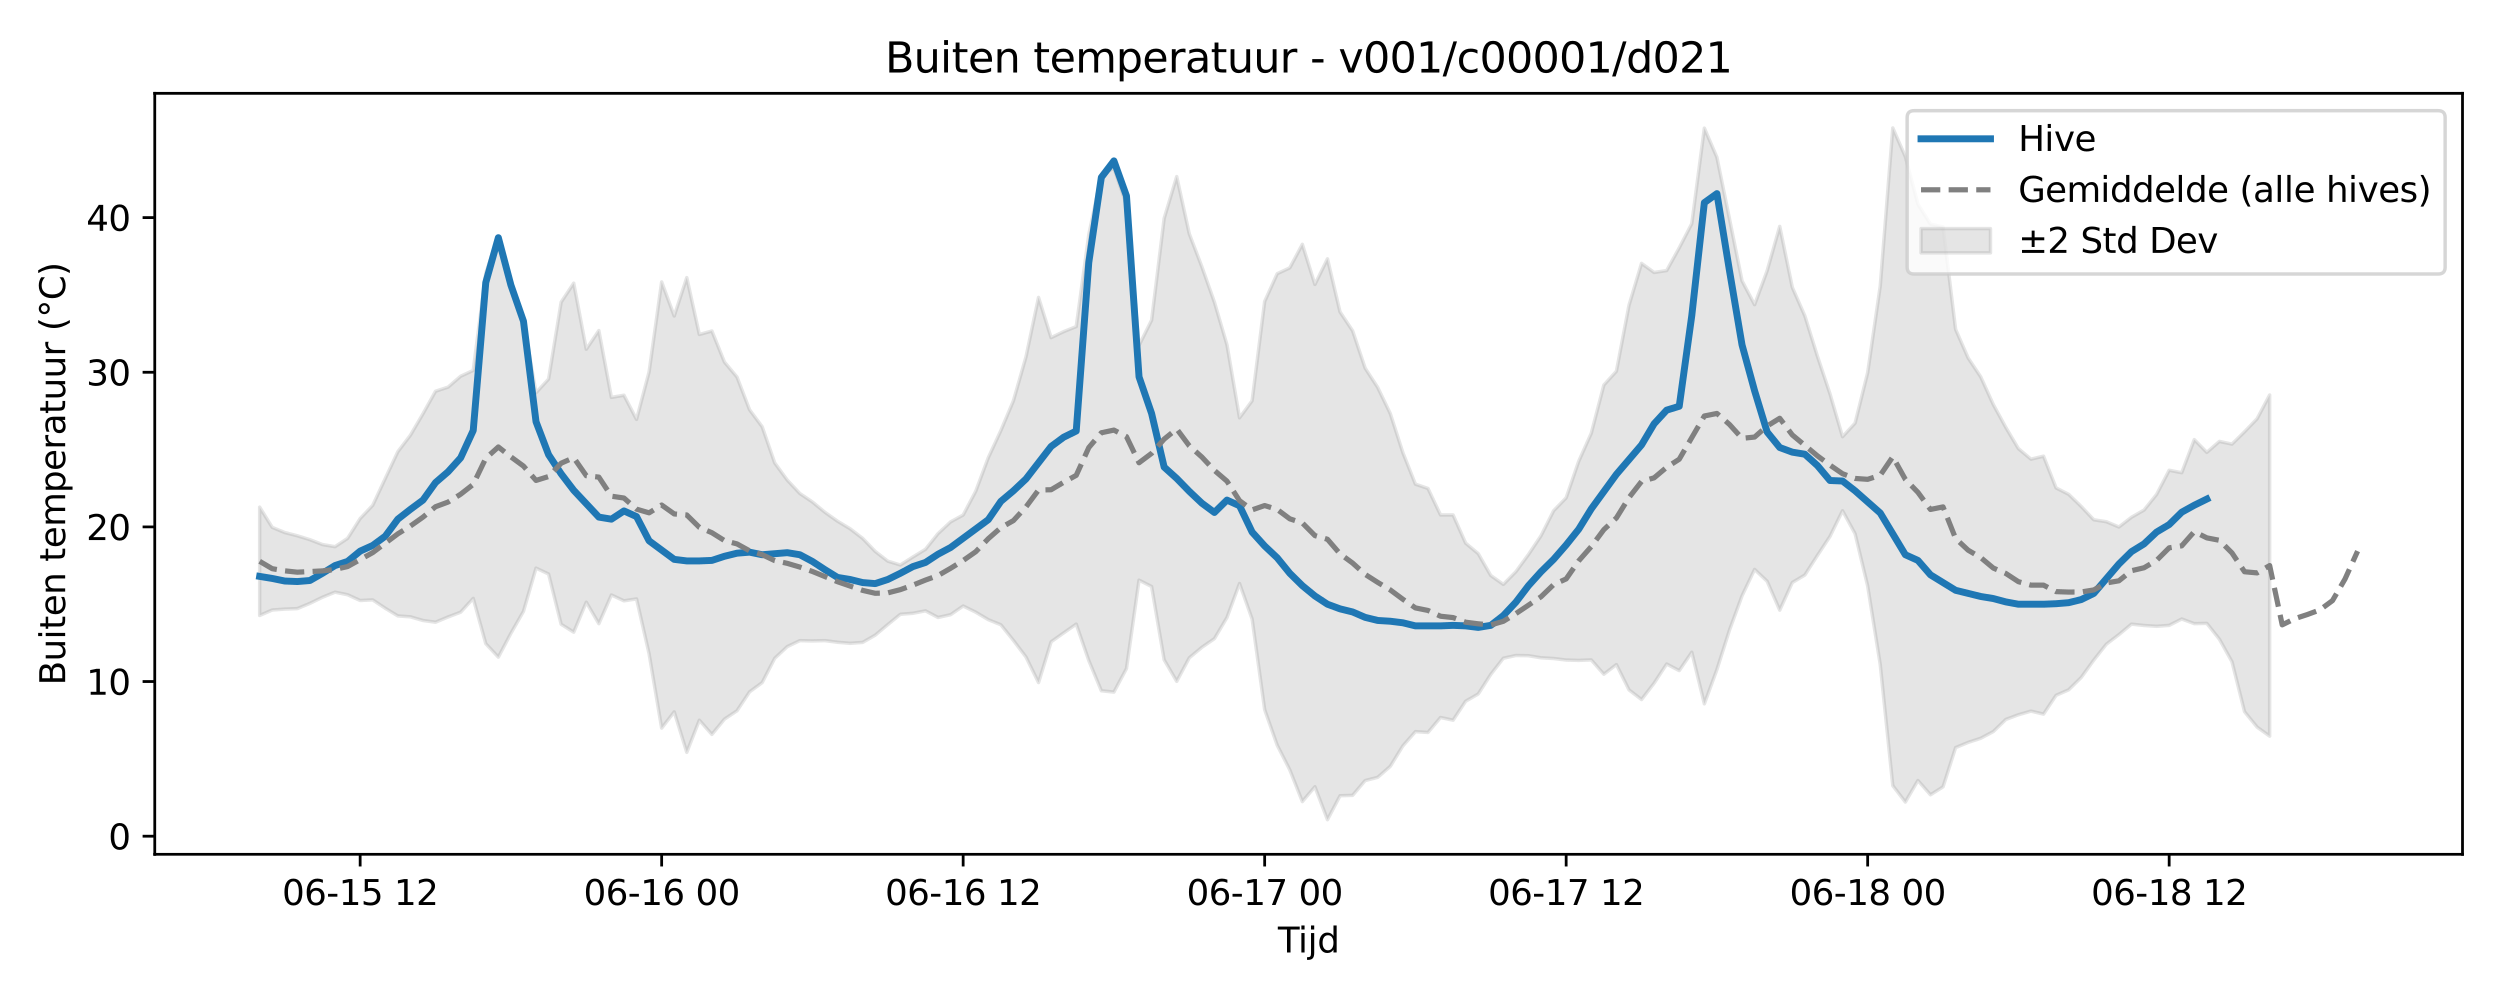<?xml version="1.0" encoding="utf-8" standalone="no"?>
<!DOCTYPE svg PUBLIC "-//W3C//DTD SVG 1.1//EN"
  "http://www.w3.org/Graphics/SVG/1.1/DTD/svg11.dtd">
<svg xmlns:xlink="http://www.w3.org/1999/xlink" width="720pt" height="288pt" viewBox="0 0 720 288" xmlns="http://www.w3.org/2000/svg" version="1.1">
 <defs>
  <style type="text/css">*{stroke-linejoin: round; stroke-linecap: butt}</style>
 </defs>
 <g id="figure_1">
  <g id="patch_1">
   <path d="M 0 288 
L 720 288 
L 720 0 
L 0 0 
z
" style="fill: #ffffff"/>
  </g>
  <g id="axes_1">
   <g id="patch_2">
    <path d="M 44.57 246.04 
L 709.2 246.04 
L 709.2 26.88 
L 44.57 26.88 
z
" style="fill: #ffffff"/>
   </g>
   <g id="FillBetweenPolyCollection_1">
    <defs>
     <path id="mf22cab7544" d="M 74.78 -141.949 
L 74.78 -110.738 
L 78.398 -112.314 
L 82.016 -112.577 
L 85.635 -112.721 
L 89.253 -114.227 
L 92.871 -115.986 
L 96.489 -117.457 
L 100.107 -116.709 
L 103.725 -115.056 
L 107.343 -115.234 
L 110.961 -112.816 
L 114.579 -110.613 
L 118.197 -110.352 
L 121.815 -109.296 
L 125.433 -108.803 
L 129.051 -110.313 
L 132.669 -111.691 
L 136.287 -115.663 
L 139.905 -102.617 
L 143.523 -98.744 
L 147.141 -105.608 
L 150.759 -111.933 
L 154.377 -124.388 
L 157.995 -122.674 
L 161.613 -108.212 
L 165.231 -105.93 
L 168.849 -114.565 
L 172.467 -108.379 
L 176.085 -116.646 
L 179.703 -114.958 
L 183.321 -115.514 
L 186.939 -99.709 
L 190.557 -78.301 
L 194.175 -82.978 
L 197.793 -71.326 
L 201.411 -80.584 
L 205.029 -76.482 
L 208.647 -80.891 
L 212.265 -83.305 
L 215.883 -88.747 
L 219.501 -91.407 
L 223.119 -98.4 
L 226.737 -101.776 
L 230.355 -103.496 
L 233.973 -103.407 
L 237.591 -103.501 
L 241.209 -103.026 
L 244.827 -102.724 
L 248.445 -102.991 
L 252.063 -105.071 
L 255.681 -108.111 
L 259.299 -111.08 
L 262.917 -111.371 
L 266.535 -112.082 
L 270.153 -110.162 
L 273.771 -110.966 
L 277.389 -113.469 
L 281.008 -111.692 
L 284.626 -109.536 
L 288.244 -108.061 
L 291.862 -103.557 
L 295.48 -98.788 
L 299.098 -91.41 
L 302.716 -103.151 
L 306.334 -105.721 
L 309.952 -108.253 
L 313.57 -97.772 
L 317.188 -89.057 
L 320.806 -88.678 
L 324.424 -95.446 
L 328.042 -120.923 
L 331.66 -119.078 
L 335.278 -97.964 
L 338.896 -91.771 
L 342.514 -98.545 
L 346.132 -101.564 
L 349.75 -104.059 
L 353.368 -110.151 
L 356.986 -119.945 
L 360.604 -109.736 
L 364.222 -83.627 
L 367.84 -73.374 
L 371.458 -66.294 
L 375.076 -57.141 
L 378.694 -61.422 
L 382.312 -51.922 
L 385.93 -58.822 
L 389.548 -58.936 
L 393.166 -63.196 
L 396.784 -64.131 
L 400.402 -67.296 
L 404.02 -73.171 
L 407.638 -77.284 
L 411.256 -77.052 
L 414.874 -81.36 
L 418.492 -80.581 
L 422.11 -86.048 
L 425.728 -88.127 
L 429.346 -93.777 
L 432.964 -98.427 
L 436.582 -99.218 
L 440.2 -99.155 
L 443.818 -98.552 
L 447.436 -98.35 
L 451.054 -97.909 
L 454.672 -97.802 
L 458.29 -97.949 
L 461.908 -93.821 
L 465.526 -96.598 
L 469.144 -89.32 
L 472.762 -86.529 
L 476.381 -91.234 
L 479.999 -96.762 
L 483.617 -94.858 
L 487.235 -100.155 
L 490.853 -85.293 
L 494.471 -95.156 
L 498.089 -106.525 
L 501.707 -116.395 
L 505.325 -124.007 
L 508.943 -120.577 
L 512.561 -112.27 
L 516.179 -120.23 
L 519.797 -122.392 
L 523.415 -128.024 
L 527.033 -133.512 
L 530.651 -140.905 
L 534.269 -134.271 
L 537.887 -119.237 
L 541.505 -96.638 
L 545.123 -61.731 
L 548.741 -57.007 
L 552.359 -63.212 
L 555.977 -59.098 
L 559.595 -61.391 
L 563.213 -72.685 
L 566.831 -74.188 
L 570.449 -75.373 
L 574.067 -77.303 
L 577.685 -80.8 
L 581.303 -82.15 
L 584.921 -83.195 
L 588.539 -82.33 
L 592.157 -87.752 
L 595.775 -89.332 
L 599.393 -92.892 
L 603.011 -97.891 
L 606.629 -102.466 
L 610.247 -105.233 
L 613.865 -108.244 
L 617.483 -107.862 
L 621.101 -107.621 
L 624.719 -107.891 
L 628.337 -109.732 
L 631.955 -108.391 
L 635.573 -108.466 
L 639.191 -103.906 
L 642.809 -97.419 
L 646.427 -83.025 
L 650.045 -78.597 
L 653.663 -75.988 
L 653.663 -174.249 
L 653.663 -174.249 
L 650.045 -167.409 
L 646.427 -163.649 
L 642.809 -160.093 
L 639.191 -160.881 
L 635.573 -157.716 
L 631.955 -161.394 
L 628.337 -151.863 
L 624.719 -152.565 
L 621.101 -145.607 
L 617.483 -141.103 
L 613.865 -139.024 
L 610.247 -136.224 
L 606.629 -137.75 
L 603.011 -138.306 
L 599.393 -142.138 
L 595.775 -145.635 
L 592.157 -147.469 
L 588.539 -156.624 
L 584.921 -155.759 
L 581.303 -158.798 
L 577.685 -164.884 
L 574.067 -171.499 
L 570.449 -179.466 
L 566.831 -184.894 
L 563.213 -193.162 
L 559.595 -222.637 
L 555.977 -223.455 
L 552.359 -229.21 
L 548.741 -242.866 
L 545.123 -251.158 
L 541.505 -205.604 
L 537.887 -180.672 
L 534.269 -166.147 
L 530.651 -162.227 
L 527.033 -174.583 
L 523.415 -185.416 
L 519.797 -197.029 
L 516.179 -205.257 
L 512.561 -222.804 
L 508.943 -210.042 
L 505.325 -200.25 
L 501.707 -207.119 
L 498.089 -224.985 
L 494.471 -242.695 
L 490.853 -251.102 
L 487.235 -223.593 
L 483.617 -216.62 
L 479.999 -210.082 
L 476.381 -209.531 
L 472.762 -212.15 
L 469.144 -200.062 
L 465.526 -181.084 
L 461.908 -177.116 
L 458.29 -163.232 
L 454.672 -155.157 
L 451.054 -144.629 
L 447.436 -140.901 
L 443.818 -133.721 
L 440.2 -128.304 
L 436.582 -123.363 
L 432.964 -119.7 
L 429.346 -122.251 
L 425.728 -128.558 
L 422.11 -131.569 
L 418.492 -139.692 
L 414.874 -139.694 
L 411.256 -147.328 
L 407.638 -148.563 
L 404.02 -157.66 
L 400.402 -168.901 
L 396.784 -176.414 
L 393.166 -181.972 
L 389.548 -192.743 
L 385.93 -198.159 
L 382.312 -213.459 
L 378.694 -206.079 
L 375.076 -217.642 
L 371.458 -210.865 
L 367.84 -209.179 
L 364.222 -201.178 
L 360.604 -172.569 
L 356.986 -167.662 
L 353.368 -188.698 
L 349.75 -200.982 
L 346.132 -211.198 
L 342.514 -220.664 
L 338.896 -237.152 
L 335.278 -225.106 
L 331.66 -195.783 
L 328.042 -188.53 
L 324.424 -229.044 
L 320.806 -239.588 
L 317.188 -237.681 
L 313.57 -220.419 
L 309.952 -193.946 
L 306.334 -192.491 
L 302.716 -190.755 
L 299.098 -202.348 
L 295.48 -185.214 
L 291.862 -172.577 
L 288.244 -164 
L 284.626 -156.184 
L 281.008 -146.52 
L 277.389 -139.674 
L 273.771 -137.702 
L 270.153 -134.328 
L 266.535 -129.799 
L 262.917 -127.583 
L 259.299 -125.286 
L 255.681 -126.389 
L 252.063 -129.196 
L 248.445 -132.952 
L 244.827 -135.721 
L 241.209 -137.9 
L 237.591 -140.458 
L 233.973 -143.437 
L 230.355 -145.872 
L 226.737 -149.734 
L 223.119 -154.679 
L 219.501 -165.108 
L 215.883 -169.974 
L 212.265 -179.403 
L 208.647 -183.726 
L 205.029 -192.674 
L 201.411 -191.668 
L 197.793 -208.052 
L 194.175 -196.994 
L 190.557 -206.804 
L 186.939 -180.9 
L 183.321 -167.216 
L 179.703 -174.177 
L 176.085 -173.549 
L 172.467 -192.802 
L 168.849 -187.422 
L 165.231 -206.45 
L 161.613 -200.987 
L 157.995 -178.847 
L 154.377 -174.885 
L 150.759 -195.611 
L 147.141 -207.239 
L 143.523 -219.807 
L 139.905 -209.424 
L 136.287 -181.319 
L 132.669 -179.649 
L 129.051 -176.51 
L 125.433 -175.326 
L 121.815 -168.831 
L 118.197 -162.664 
L 114.579 -157.906 
L 110.961 -150.211 
L 107.343 -142.468 
L 103.725 -138.66 
L 100.107 -132.956 
L 96.489 -130.554 
L 92.871 -131.176 
L 89.253 -132.575 
L 85.635 -133.699 
L 82.016 -134.627 
L 78.398 -136.121 
L 74.78 -141.949 
z
" style="stroke: #808080; stroke-opacity: 0.2"/>
    </defs>
    <g clip-path="url(#p61a994688f)">
     <use xlink:href="#mf22cab7544" x="0" y="288" style="fill: #808080; fill-opacity: 0.2; stroke: #808080; stroke-opacity: 0.2"/>
    </g>
   </g>
   <g id="matplotlib.axis_1">
    <g id="xtick_1">
     <g id="line2d_1">
      <defs>
       <path id="m02f6cac618" d="M 0 0 
L 0 3.5 
" style="stroke: #000000; stroke-width: 0.8"/>
      </defs>
      <g>
       <use xlink:href="#m02f6cac618" x="103.725" y="246.04" style="stroke: #000000; stroke-width: 0.8"/>
      </g>
     </g>
     <g id="text_1">
      <!-- 06-15 12 -->
      <g transform="translate(81.244 260.638) scale(0.1 -0.1)">
       <defs>
        <path id="DejaVuSans-30" d="M 2034 4250 
Q 1547 4250 1301 3770 
Q 1056 3291 1056 2328 
Q 1056 1369 1301 889 
Q 1547 409 2034 409 
Q 2525 409 2770 889 
Q 3016 1369 3016 2328 
Q 3016 3291 2770 3770 
Q 2525 4250 2034 4250 
z
M 2034 4750 
Q 2819 4750 3233 4129 
Q 3647 3509 3647 2328 
Q 3647 1150 3233 529 
Q 2819 -91 2034 -91 
Q 1250 -91 836 529 
Q 422 1150 422 2328 
Q 422 3509 836 4129 
Q 1250 4750 2034 4750 
z
" transform="scale(0.016)"/>
        <path id="DejaVuSans-36" d="M 2113 2584 
Q 1688 2584 1439 2293 
Q 1191 2003 1191 1497 
Q 1191 994 1439 701 
Q 1688 409 2113 409 
Q 2538 409 2786 701 
Q 3034 994 3034 1497 
Q 3034 2003 2786 2293 
Q 2538 2584 2113 2584 
z
M 3366 4563 
L 3366 3988 
Q 3128 4100 2886 4159 
Q 2644 4219 2406 4219 
Q 1781 4219 1451 3797 
Q 1122 3375 1075 2522 
Q 1259 2794 1537 2939 
Q 1816 3084 2150 3084 
Q 2853 3084 3261 2657 
Q 3669 2231 3669 1497 
Q 3669 778 3244 343 
Q 2819 -91 2113 -91 
Q 1303 -91 875 529 
Q 447 1150 447 2328 
Q 447 3434 972 4092 
Q 1497 4750 2381 4750 
Q 2619 4750 2861 4703 
Q 3103 4656 3366 4563 
z
" transform="scale(0.016)"/>
        <path id="DejaVuSans-2d" d="M 313 2009 
L 1997 2009 
L 1997 1497 
L 313 1497 
L 313 2009 
z
" transform="scale(0.016)"/>
        <path id="DejaVuSans-31" d="M 794 531 
L 1825 531 
L 1825 4091 
L 703 3866 
L 703 4441 
L 1819 4666 
L 2450 4666 
L 2450 531 
L 3481 531 
L 3481 0 
L 794 0 
L 794 531 
z
" transform="scale(0.016)"/>
        <path id="DejaVuSans-35" d="M 691 4666 
L 3169 4666 
L 3169 4134 
L 1269 4134 
L 1269 2991 
Q 1406 3038 1543 3061 
Q 1681 3084 1819 3084 
Q 2600 3084 3056 2656 
Q 3513 2228 3513 1497 
Q 3513 744 3044 326 
Q 2575 -91 1722 -91 
Q 1428 -91 1123 -41 
Q 819 9 494 109 
L 494 744 
Q 775 591 1075 516 
Q 1375 441 1709 441 
Q 2250 441 2565 725 
Q 2881 1009 2881 1497 
Q 2881 1984 2565 2268 
Q 2250 2553 1709 2553 
Q 1456 2553 1204 2497 
Q 953 2441 691 2322 
L 691 4666 
z
" transform="scale(0.016)"/>
        <path id="DejaVuSans-20" transform="scale(0.016)"/>
        <path id="DejaVuSans-32" d="M 1228 531 
L 3431 531 
L 3431 0 
L 469 0 
L 469 531 
Q 828 903 1448 1529 
Q 2069 2156 2228 2338 
Q 2531 2678 2651 2914 
Q 2772 3150 2772 3378 
Q 2772 3750 2511 3984 
Q 2250 4219 1831 4219 
Q 1534 4219 1204 4116 
Q 875 4013 500 3803 
L 500 4441 
Q 881 4594 1212 4672 
Q 1544 4750 1819 4750 
Q 2544 4750 2975 4387 
Q 3406 4025 3406 3419 
Q 3406 3131 3298 2873 
Q 3191 2616 2906 2266 
Q 2828 2175 2409 1742 
Q 1991 1309 1228 531 
z
" transform="scale(0.016)"/>
       </defs>
       <use xlink:href="#DejaVuSans-30"/>
       <use xlink:href="#DejaVuSans-36" transform="translate(63.623 0)"/>
       <use xlink:href="#DejaVuSans-2d" transform="translate(127.246 0)"/>
       <use xlink:href="#DejaVuSans-31" transform="translate(163.33 0)"/>
       <use xlink:href="#DejaVuSans-35" transform="translate(226.953 0)"/>
       <use xlink:href="#DejaVuSans-20" transform="translate(290.576 0)"/>
       <use xlink:href="#DejaVuSans-31" transform="translate(322.363 0)"/>
       <use xlink:href="#DejaVuSans-32" transform="translate(385.986 0)"/>
      </g>
     </g>
    </g>
    <g id="xtick_2">
     <g id="line2d_2">
      <g>
       <use xlink:href="#m02f6cac618" x="190.557" y="246.04" style="stroke: #000000; stroke-width: 0.8"/>
      </g>
     </g>
     <g id="text_2">
      <!-- 06-16 00 -->
      <g transform="translate(168.077 260.638) scale(0.1 -0.1)">
       <use xlink:href="#DejaVuSans-30"/>
       <use xlink:href="#DejaVuSans-36" transform="translate(63.623 0)"/>
       <use xlink:href="#DejaVuSans-2d" transform="translate(127.246 0)"/>
       <use xlink:href="#DejaVuSans-31" transform="translate(163.33 0)"/>
       <use xlink:href="#DejaVuSans-36" transform="translate(226.953 0)"/>
       <use xlink:href="#DejaVuSans-20" transform="translate(290.576 0)"/>
       <use xlink:href="#DejaVuSans-30" transform="translate(322.363 0)"/>
       <use xlink:href="#DejaVuSans-30" transform="translate(385.986 0)"/>
      </g>
     </g>
    </g>
    <g id="xtick_3">
     <g id="line2d_3">
      <g>
       <use xlink:href="#m02f6cac618" x="277.389" y="246.04" style="stroke: #000000; stroke-width: 0.8"/>
      </g>
     </g>
     <g id="text_3">
      <!-- 06-16 12 -->
      <g transform="translate(254.909 260.638) scale(0.1 -0.1)">
       <use xlink:href="#DejaVuSans-30"/>
       <use xlink:href="#DejaVuSans-36" transform="translate(63.623 0)"/>
       <use xlink:href="#DejaVuSans-2d" transform="translate(127.246 0)"/>
       <use xlink:href="#DejaVuSans-31" transform="translate(163.33 0)"/>
       <use xlink:href="#DejaVuSans-36" transform="translate(226.953 0)"/>
       <use xlink:href="#DejaVuSans-20" transform="translate(290.576 0)"/>
       <use xlink:href="#DejaVuSans-31" transform="translate(322.363 0)"/>
       <use xlink:href="#DejaVuSans-32" transform="translate(385.986 0)"/>
      </g>
     </g>
    </g>
    <g id="xtick_4">
     <g id="line2d_4">
      <g>
       <use xlink:href="#m02f6cac618" x="364.222" y="246.04" style="stroke: #000000; stroke-width: 0.8"/>
      </g>
     </g>
     <g id="text_4">
      <!-- 06-17 00 -->
      <g transform="translate(341.741 260.638) scale(0.1 -0.1)">
       <defs>
        <path id="DejaVuSans-37" d="M 525 4666 
L 3525 4666 
L 3525 4397 
L 1831 0 
L 1172 0 
L 2766 4134 
L 525 4134 
L 525 4666 
z
" transform="scale(0.016)"/>
       </defs>
       <use xlink:href="#DejaVuSans-30"/>
       <use xlink:href="#DejaVuSans-36" transform="translate(63.623 0)"/>
       <use xlink:href="#DejaVuSans-2d" transform="translate(127.246 0)"/>
       <use xlink:href="#DejaVuSans-31" transform="translate(163.33 0)"/>
       <use xlink:href="#DejaVuSans-37" transform="translate(226.953 0)"/>
       <use xlink:href="#DejaVuSans-20" transform="translate(290.576 0)"/>
       <use xlink:href="#DejaVuSans-30" transform="translate(322.363 0)"/>
       <use xlink:href="#DejaVuSans-30" transform="translate(385.986 0)"/>
      </g>
     </g>
    </g>
    <g id="xtick_5">
     <g id="line2d_5">
      <g>
       <use xlink:href="#m02f6cac618" x="451.054" y="246.04" style="stroke: #000000; stroke-width: 0.8"/>
      </g>
     </g>
     <g id="text_5">
      <!-- 06-17 12 -->
      <g transform="translate(428.574 260.638) scale(0.1 -0.1)">
       <use xlink:href="#DejaVuSans-30"/>
       <use xlink:href="#DejaVuSans-36" transform="translate(63.623 0)"/>
       <use xlink:href="#DejaVuSans-2d" transform="translate(127.246 0)"/>
       <use xlink:href="#DejaVuSans-31" transform="translate(163.33 0)"/>
       <use xlink:href="#DejaVuSans-37" transform="translate(226.953 0)"/>
       <use xlink:href="#DejaVuSans-20" transform="translate(290.576 0)"/>
       <use xlink:href="#DejaVuSans-31" transform="translate(322.363 0)"/>
       <use xlink:href="#DejaVuSans-32" transform="translate(385.986 0)"/>
      </g>
     </g>
    </g>
    <g id="xtick_6">
     <g id="line2d_6">
      <g>
       <use xlink:href="#m02f6cac618" x="537.887" y="246.04" style="stroke: #000000; stroke-width: 0.8"/>
      </g>
     </g>
     <g id="text_6">
      <!-- 06-18 00 -->
      <g transform="translate(515.406 260.638) scale(0.1 -0.1)">
       <defs>
        <path id="DejaVuSans-38" d="M 2034 2216 
Q 1584 2216 1326 1975 
Q 1069 1734 1069 1313 
Q 1069 891 1326 650 
Q 1584 409 2034 409 
Q 2484 409 2743 651 
Q 3003 894 3003 1313 
Q 3003 1734 2745 1975 
Q 2488 2216 2034 2216 
z
M 1403 2484 
Q 997 2584 770 2862 
Q 544 3141 544 3541 
Q 544 4100 942 4425 
Q 1341 4750 2034 4750 
Q 2731 4750 3128 4425 
Q 3525 4100 3525 3541 
Q 3525 3141 3298 2862 
Q 3072 2584 2669 2484 
Q 3125 2378 3379 2068 
Q 3634 1759 3634 1313 
Q 3634 634 3220 271 
Q 2806 -91 2034 -91 
Q 1263 -91 848 271 
Q 434 634 434 1313 
Q 434 1759 690 2068 
Q 947 2378 1403 2484 
z
M 1172 3481 
Q 1172 3119 1398 2916 
Q 1625 2713 2034 2713 
Q 2441 2713 2670 2916 
Q 2900 3119 2900 3481 
Q 2900 3844 2670 4047 
Q 2441 4250 2034 4250 
Q 1625 4250 1398 4047 
Q 1172 3844 1172 3481 
z
" transform="scale(0.016)"/>
       </defs>
       <use xlink:href="#DejaVuSans-30"/>
       <use xlink:href="#DejaVuSans-36" transform="translate(63.623 0)"/>
       <use xlink:href="#DejaVuSans-2d" transform="translate(127.246 0)"/>
       <use xlink:href="#DejaVuSans-31" transform="translate(163.33 0)"/>
       <use xlink:href="#DejaVuSans-38" transform="translate(226.953 0)"/>
       <use xlink:href="#DejaVuSans-20" transform="translate(290.576 0)"/>
       <use xlink:href="#DejaVuSans-30" transform="translate(322.363 0)"/>
       <use xlink:href="#DejaVuSans-30" transform="translate(385.986 0)"/>
      </g>
     </g>
    </g>
    <g id="xtick_7">
     <g id="line2d_7">
      <g>
       <use xlink:href="#m02f6cac618" x="624.719" y="246.04" style="stroke: #000000; stroke-width: 0.8"/>
      </g>
     </g>
     <g id="text_7">
      <!-- 06-18 12 -->
      <g transform="translate(602.239 260.638) scale(0.1 -0.1)">
       <use xlink:href="#DejaVuSans-30"/>
       <use xlink:href="#DejaVuSans-36" transform="translate(63.623 0)"/>
       <use xlink:href="#DejaVuSans-2d" transform="translate(127.246 0)"/>
       <use xlink:href="#DejaVuSans-31" transform="translate(163.33 0)"/>
       <use xlink:href="#DejaVuSans-38" transform="translate(226.953 0)"/>
       <use xlink:href="#DejaVuSans-20" transform="translate(290.576 0)"/>
       <use xlink:href="#DejaVuSans-31" transform="translate(322.363 0)"/>
       <use xlink:href="#DejaVuSans-32" transform="translate(385.986 0)"/>
      </g>
     </g>
    </g>
    <g id="text_8">
     <!-- Tijd -->
     <g transform="translate(368.035 274.317) scale(0.1 -0.1)">
      <defs>
       <path id="DejaVuSans-54" d="M -19 4666 
L 3928 4666 
L 3928 4134 
L 2272 4134 
L 2272 0 
L 1638 0 
L 1638 4134 
L -19 4134 
L -19 4666 
z
" transform="scale(0.016)"/>
       <path id="DejaVuSans-69" d="M 603 3500 
L 1178 3500 
L 1178 0 
L 603 0 
L 603 3500 
z
M 603 4863 
L 1178 4863 
L 1178 4134 
L 603 4134 
L 603 4863 
z
" transform="scale(0.016)"/>
       <path id="DejaVuSans-6a" d="M 603 3500 
L 1178 3500 
L 1178 -63 
Q 1178 -731 923 -1031 
Q 669 -1331 103 -1331 
L -116 -1331 
L -116 -844 
L 38 -844 
Q 366 -844 484 -692 
Q 603 -541 603 -63 
L 603 3500 
z
M 603 4863 
L 1178 4863 
L 1178 4134 
L 603 4134 
L 603 4863 
z
" transform="scale(0.016)"/>
       <path id="DejaVuSans-64" d="M 2906 2969 
L 2906 4863 
L 3481 4863 
L 3481 0 
L 2906 0 
L 2906 525 
Q 2725 213 2448 61 
Q 2172 -91 1784 -91 
Q 1150 -91 751 415 
Q 353 922 353 1747 
Q 353 2572 751 3078 
Q 1150 3584 1784 3584 
Q 2172 3584 2448 3432 
Q 2725 3281 2906 2969 
z
M 947 1747 
Q 947 1113 1208 752 
Q 1469 391 1925 391 
Q 2381 391 2643 752 
Q 2906 1113 2906 1747 
Q 2906 2381 2643 2742 
Q 2381 3103 1925 3103 
Q 1469 3103 1208 2742 
Q 947 2381 947 1747 
z
" transform="scale(0.016)"/>
      </defs>
      <use xlink:href="#DejaVuSans-54"/>
      <use xlink:href="#DejaVuSans-69" transform="translate(57.959 0)"/>
      <use xlink:href="#DejaVuSans-6a" transform="translate(85.742 0)"/>
      <use xlink:href="#DejaVuSans-64" transform="translate(113.525 0)"/>
     </g>
    </g>
   </g>
   <g id="matplotlib.axis_2">
    <g id="ytick_1">
     <g id="line2d_8">
      <defs>
       <path id="m98db645dbf" d="M 0 0 
L -3.5 0 
" style="stroke: #000000; stroke-width: 0.8"/>
      </defs>
      <g>
       <use xlink:href="#m98db645dbf" x="44.57" y="240.824" style="stroke: #000000; stroke-width: 0.8"/>
      </g>
     </g>
     <g id="text_9">
      <!-- 0 -->
      <g transform="translate(31.207 244.624) scale(0.1 -0.1)">
       <use xlink:href="#DejaVuSans-30"/>
      </g>
     </g>
    </g>
    <g id="ytick_2">
     <g id="line2d_9">
      <g>
       <use xlink:href="#m98db645dbf" x="44.57" y="196.286" style="stroke: #000000; stroke-width: 0.8"/>
      </g>
     </g>
     <g id="text_10">
      <!-- 10 -->
      <g transform="translate(24.845 200.085) scale(0.1 -0.1)">
       <use xlink:href="#DejaVuSans-31"/>
       <use xlink:href="#DejaVuSans-30" transform="translate(63.623 0)"/>
      </g>
     </g>
    </g>
    <g id="ytick_3">
     <g id="line2d_10">
      <g>
       <use xlink:href="#m98db645dbf" x="44.57" y="151.747" style="stroke: #000000; stroke-width: 0.8"/>
      </g>
     </g>
     <g id="text_11">
      <!-- 20 -->
      <g transform="translate(24.845 155.546) scale(0.1 -0.1)">
       <use xlink:href="#DejaVuSans-32"/>
       <use xlink:href="#DejaVuSans-30" transform="translate(63.623 0)"/>
      </g>
     </g>
    </g>
    <g id="ytick_4">
     <g id="line2d_11">
      <g>
       <use xlink:href="#m98db645dbf" x="44.57" y="107.208" style="stroke: #000000; stroke-width: 0.8"/>
      </g>
     </g>
     <g id="text_12">
      <!-- 30 -->
      <g transform="translate(24.845 111.007) scale(0.1 -0.1)">
       <defs>
        <path id="DejaVuSans-33" d="M 2597 2516 
Q 3050 2419 3304 2112 
Q 3559 1806 3559 1356 
Q 3559 666 3084 287 
Q 2609 -91 1734 -91 
Q 1441 -91 1130 -33 
Q 819 25 488 141 
L 488 750 
Q 750 597 1062 519 
Q 1375 441 1716 441 
Q 2309 441 2620 675 
Q 2931 909 2931 1356 
Q 2931 1769 2642 2001 
Q 2353 2234 1838 2234 
L 1294 2234 
L 1294 2753 
L 1863 2753 
Q 2328 2753 2575 2939 
Q 2822 3125 2822 3475 
Q 2822 3834 2567 4026 
Q 2313 4219 1838 4219 
Q 1578 4219 1281 4162 
Q 984 4106 628 3988 
L 628 4550 
Q 988 4650 1302 4700 
Q 1616 4750 1894 4750 
Q 2613 4750 3031 4423 
Q 3450 4097 3450 3541 
Q 3450 3153 3228 2886 
Q 3006 2619 2597 2516 
z
" transform="scale(0.016)"/>
       </defs>
       <use xlink:href="#DejaVuSans-33"/>
       <use xlink:href="#DejaVuSans-30" transform="translate(63.623 0)"/>
      </g>
     </g>
    </g>
    <g id="ytick_5">
     <g id="line2d_12">
      <g>
       <use xlink:href="#m98db645dbf" x="44.57" y="62.669" style="stroke: #000000; stroke-width: 0.8"/>
      </g>
     </g>
     <g id="text_13">
      <!-- 40 -->
      <g transform="translate(24.845 66.468) scale(0.1 -0.1)">
       <defs>
        <path id="DejaVuSans-34" d="M 2419 4116 
L 825 1625 
L 2419 1625 
L 2419 4116 
z
M 2253 4666 
L 3047 4666 
L 3047 1625 
L 3713 1625 
L 3713 1100 
L 3047 1100 
L 3047 0 
L 2419 0 
L 2419 1100 
L 313 1100 
L 313 1709 
L 2253 4666 
z
" transform="scale(0.016)"/>
       </defs>
       <use xlink:href="#DejaVuSans-34"/>
       <use xlink:href="#DejaVuSans-30" transform="translate(63.623 0)"/>
      </g>
     </g>
    </g>
    <g id="text_14">
     <!-- Buiten temperatuur (°C) -->
     <g transform="translate(18.765 197.355) rotate(-90) scale(0.1 -0.1)">
      <defs>
       <path id="DejaVuSans-42" d="M 1259 2228 
L 1259 519 
L 2272 519 
Q 2781 519 3026 730 
Q 3272 941 3272 1375 
Q 3272 1813 3026 2020 
Q 2781 2228 2272 2228 
L 1259 2228 
z
M 1259 4147 
L 1259 2741 
L 2194 2741 
Q 2656 2741 2882 2914 
Q 3109 3088 3109 3444 
Q 3109 3797 2882 3972 
Q 2656 4147 2194 4147 
L 1259 4147 
z
M 628 4666 
L 2241 4666 
Q 2963 4666 3353 4366 
Q 3744 4066 3744 3513 
Q 3744 3084 3544 2831 
Q 3344 2578 2956 2516 
Q 3422 2416 3680 2098 
Q 3938 1781 3938 1306 
Q 3938 681 3513 340 
Q 3088 0 2303 0 
L 628 0 
L 628 4666 
z
" transform="scale(0.016)"/>
       <path id="DejaVuSans-75" d="M 544 1381 
L 544 3500 
L 1119 3500 
L 1119 1403 
Q 1119 906 1312 657 
Q 1506 409 1894 409 
Q 2359 409 2629 706 
Q 2900 1003 2900 1516 
L 2900 3500 
L 3475 3500 
L 3475 0 
L 2900 0 
L 2900 538 
Q 2691 219 2414 64 
Q 2138 -91 1772 -91 
Q 1169 -91 856 284 
Q 544 659 544 1381 
z
M 1991 3584 
L 1991 3584 
z
" transform="scale(0.016)"/>
       <path id="DejaVuSans-74" d="M 1172 4494 
L 1172 3500 
L 2356 3500 
L 2356 3053 
L 1172 3053 
L 1172 1153 
Q 1172 725 1289 603 
Q 1406 481 1766 481 
L 2356 481 
L 2356 0 
L 1766 0 
Q 1100 0 847 248 
Q 594 497 594 1153 
L 594 3053 
L 172 3053 
L 172 3500 
L 594 3500 
L 594 4494 
L 1172 4494 
z
" transform="scale(0.016)"/>
       <path id="DejaVuSans-65" d="M 3597 1894 
L 3597 1613 
L 953 1613 
Q 991 1019 1311 708 
Q 1631 397 2203 397 
Q 2534 397 2845 478 
Q 3156 559 3463 722 
L 3463 178 
Q 3153 47 2828 -22 
Q 2503 -91 2169 -91 
Q 1331 -91 842 396 
Q 353 884 353 1716 
Q 353 2575 817 3079 
Q 1281 3584 2069 3584 
Q 2775 3584 3186 3129 
Q 3597 2675 3597 1894 
z
M 3022 2063 
Q 3016 2534 2758 2815 
Q 2500 3097 2075 3097 
Q 1594 3097 1305 2825 
Q 1016 2553 972 2059 
L 3022 2063 
z
" transform="scale(0.016)"/>
       <path id="DejaVuSans-6e" d="M 3513 2113 
L 3513 0 
L 2938 0 
L 2938 2094 
Q 2938 2591 2744 2837 
Q 2550 3084 2163 3084 
Q 1697 3084 1428 2787 
Q 1159 2491 1159 1978 
L 1159 0 
L 581 0 
L 581 3500 
L 1159 3500 
L 1159 2956 
Q 1366 3272 1645 3428 
Q 1925 3584 2291 3584 
Q 2894 3584 3203 3211 
Q 3513 2838 3513 2113 
z
" transform="scale(0.016)"/>
       <path id="DejaVuSans-6d" d="M 3328 2828 
Q 3544 3216 3844 3400 
Q 4144 3584 4550 3584 
Q 5097 3584 5394 3201 
Q 5691 2819 5691 2113 
L 5691 0 
L 5113 0 
L 5113 2094 
Q 5113 2597 4934 2840 
Q 4756 3084 4391 3084 
Q 3944 3084 3684 2787 
Q 3425 2491 3425 1978 
L 3425 0 
L 2847 0 
L 2847 2094 
Q 2847 2600 2669 2842 
Q 2491 3084 2119 3084 
Q 1678 3084 1418 2786 
Q 1159 2488 1159 1978 
L 1159 0 
L 581 0 
L 581 3500 
L 1159 3500 
L 1159 2956 
Q 1356 3278 1631 3431 
Q 1906 3584 2284 3584 
Q 2666 3584 2933 3390 
Q 3200 3197 3328 2828 
z
" transform="scale(0.016)"/>
       <path id="DejaVuSans-70" d="M 1159 525 
L 1159 -1331 
L 581 -1331 
L 581 3500 
L 1159 3500 
L 1159 2969 
Q 1341 3281 1617 3432 
Q 1894 3584 2278 3584 
Q 2916 3584 3314 3078 
Q 3713 2572 3713 1747 
Q 3713 922 3314 415 
Q 2916 -91 2278 -91 
Q 1894 -91 1617 61 
Q 1341 213 1159 525 
z
M 3116 1747 
Q 3116 2381 2855 2742 
Q 2594 3103 2138 3103 
Q 1681 3103 1420 2742 
Q 1159 2381 1159 1747 
Q 1159 1113 1420 752 
Q 1681 391 2138 391 
Q 2594 391 2855 752 
Q 3116 1113 3116 1747 
z
" transform="scale(0.016)"/>
       <path id="DejaVuSans-72" d="M 2631 2963 
Q 2534 3019 2420 3045 
Q 2306 3072 2169 3072 
Q 1681 3072 1420 2755 
Q 1159 2438 1159 1844 
L 1159 0 
L 581 0 
L 581 3500 
L 1159 3500 
L 1159 2956 
Q 1341 3275 1631 3429 
Q 1922 3584 2338 3584 
Q 2397 3584 2469 3576 
Q 2541 3569 2628 3553 
L 2631 2963 
z
" transform="scale(0.016)"/>
       <path id="DejaVuSans-61" d="M 2194 1759 
Q 1497 1759 1228 1600 
Q 959 1441 959 1056 
Q 959 750 1161 570 
Q 1363 391 1709 391 
Q 2188 391 2477 730 
Q 2766 1069 2766 1631 
L 2766 1759 
L 2194 1759 
z
M 3341 1997 
L 3341 0 
L 2766 0 
L 2766 531 
Q 2569 213 2275 61 
Q 1981 -91 1556 -91 
Q 1019 -91 701 211 
Q 384 513 384 1019 
Q 384 1609 779 1909 
Q 1175 2209 1959 2209 
L 2766 2209 
L 2766 2266 
Q 2766 2663 2505 2880 
Q 2244 3097 1772 3097 
Q 1472 3097 1187 3025 
Q 903 2953 641 2809 
L 641 3341 
Q 956 3463 1253 3523 
Q 1550 3584 1831 3584 
Q 2591 3584 2966 3190 
Q 3341 2797 3341 1997 
z
" transform="scale(0.016)"/>
       <path id="DejaVuSans-28" d="M 1984 4856 
Q 1566 4138 1362 3434 
Q 1159 2731 1159 2009 
Q 1159 1288 1364 580 
Q 1569 -128 1984 -844 
L 1484 -844 
Q 1016 -109 783 600 
Q 550 1309 550 2009 
Q 550 2706 781 3412 
Q 1013 4119 1484 4856 
L 1984 4856 
z
" transform="scale(0.016)"/>
       <path id="DejaVuSans-b0" d="M 1600 4347 
Q 1350 4347 1178 4173 
Q 1006 4000 1006 3750 
Q 1006 3503 1178 3333 
Q 1350 3163 1600 3163 
Q 1850 3163 2022 3333 
Q 2194 3503 2194 3750 
Q 2194 3997 2020 4172 
Q 1847 4347 1600 4347 
z
M 1600 4750 
Q 1800 4750 1984 4673 
Q 2169 4597 2303 4453 
Q 2447 4313 2519 4134 
Q 2591 3956 2591 3750 
Q 2591 3338 2302 3052 
Q 2013 2766 1594 2766 
Q 1172 2766 890 3047 
Q 609 3328 609 3750 
Q 609 4169 896 4459 
Q 1184 4750 1600 4750 
z
" transform="scale(0.016)"/>
       <path id="DejaVuSans-43" d="M 4122 4306 
L 4122 3641 
Q 3803 3938 3442 4084 
Q 3081 4231 2675 4231 
Q 1875 4231 1450 3742 
Q 1025 3253 1025 2328 
Q 1025 1406 1450 917 
Q 1875 428 2675 428 
Q 3081 428 3442 575 
Q 3803 722 4122 1019 
L 4122 359 
Q 3791 134 3420 21 
Q 3050 -91 2638 -91 
Q 1578 -91 968 557 
Q 359 1206 359 2328 
Q 359 3453 968 4101 
Q 1578 4750 2638 4750 
Q 3056 4750 3426 4639 
Q 3797 4528 4122 4306 
z
" transform="scale(0.016)"/>
       <path id="DejaVuSans-29" d="M 513 4856 
L 1013 4856 
Q 1481 4119 1714 3412 
Q 1947 2706 1947 2009 
Q 1947 1309 1714 600 
Q 1481 -109 1013 -844 
L 513 -844 
Q 928 -128 1133 580 
Q 1338 1288 1338 2009 
Q 1338 2731 1133 3434 
Q 928 4138 513 4856 
z
" transform="scale(0.016)"/>
      </defs>
      <use xlink:href="#DejaVuSans-42"/>
      <use xlink:href="#DejaVuSans-75" transform="translate(68.604 0)"/>
      <use xlink:href="#DejaVuSans-69" transform="translate(131.982 0)"/>
      <use xlink:href="#DejaVuSans-74" transform="translate(159.766 0)"/>
      <use xlink:href="#DejaVuSans-65" transform="translate(198.975 0)"/>
      <use xlink:href="#DejaVuSans-6e" transform="translate(260.498 0)"/>
      <use xlink:href="#DejaVuSans-20" transform="translate(323.877 0)"/>
      <use xlink:href="#DejaVuSans-74" transform="translate(355.664 0)"/>
      <use xlink:href="#DejaVuSans-65" transform="translate(394.873 0)"/>
      <use xlink:href="#DejaVuSans-6d" transform="translate(456.396 0)"/>
      <use xlink:href="#DejaVuSans-70" transform="translate(553.809 0)"/>
      <use xlink:href="#DejaVuSans-65" transform="translate(617.285 0)"/>
      <use xlink:href="#DejaVuSans-72" transform="translate(678.809 0)"/>
      <use xlink:href="#DejaVuSans-61" transform="translate(719.922 0)"/>
      <use xlink:href="#DejaVuSans-74" transform="translate(781.201 0)"/>
      <use xlink:href="#DejaVuSans-75" transform="translate(820.41 0)"/>
      <use xlink:href="#DejaVuSans-75" transform="translate(883.789 0)"/>
      <use xlink:href="#DejaVuSans-72" transform="translate(947.168 0)"/>
      <use xlink:href="#DejaVuSans-20" transform="translate(988.281 0)"/>
      <use xlink:href="#DejaVuSans-28" transform="translate(1020.068 0)"/>
      <use xlink:href="#DejaVuSans-b0" transform="translate(1059.082 0)"/>
      <use xlink:href="#DejaVuSans-43" transform="translate(1109.082 0)"/>
      <use xlink:href="#DejaVuSans-29" transform="translate(1178.906 0)"/>
     </g>
    </g>
   </g>
   <g id="line2d_13">
    <path d="M 74.78 165.999 
L 78.398 166.593 
L 82.016 167.335 
L 85.635 167.484 
L 89.253 167.187 
L 92.871 165.108 
L 96.489 162.881 
L 100.107 161.694 
L 103.725 158.724 
L 107.343 157.091 
L 110.961 154.419 
L 114.579 149.52 
L 118.197 146.699 
L 121.815 144.027 
L 125.433 138.979 
L 129.051 135.861 
L 132.669 131.853 
L 136.287 123.984 
L 139.905 81.375 
L 143.523 68.459 
L 147.141 82.117 
L 150.759 92.51 
L 154.377 121.46 
L 157.995 130.962 
L 161.613 136.455 
L 165.231 141.206 
L 172.467 148.926 
L 176.085 149.52 
L 179.703 147.144 
L 183.321 148.777 
L 186.939 155.755 
L 194.175 161.1 
L 197.793 161.545 
L 201.411 161.545 
L 205.029 161.397 
L 208.647 160.209 
L 212.265 159.318 
L 215.883 159.021 
L 219.501 159.764 
L 226.737 159.17 
L 230.355 159.764 
L 233.973 161.694 
L 237.591 164.069 
L 241.209 166.296 
L 244.827 166.89 
L 248.445 167.781 
L 252.063 168.078 
L 255.681 166.89 
L 259.299 165.108 
L 262.917 163.178 
L 266.535 161.991 
L 270.153 159.615 
L 273.771 157.685 
L 284.626 149.668 
L 288.244 144.398 
L 291.862 141.354 
L 295.48 137.94 
L 302.716 128.586 
L 306.334 125.914 
L 309.952 124.132 
L 313.57 75.585 
L 317.188 51.089 
L 320.806 46.338 
L 324.424 56.433 
L 328.042 108.544 
L 331.66 119.085 
L 335.278 134.525 
L 338.896 137.791 
L 342.514 141.503 
L 346.132 144.917 
L 349.75 147.59 
L 353.368 144.027 
L 356.986 145.66 
L 360.604 153.231 
L 364.222 157.24 
L 367.84 160.654 
L 371.458 165.108 
L 375.076 168.671 
L 378.694 171.641 
L 382.312 174.016 
L 385.93 175.352 
L 389.548 176.243 
L 393.166 177.802 
L 396.784 178.693 
L 400.402 178.915 
L 404.02 179.361 
L 407.638 180.252 
L 414.874 180.252 
L 418.492 180.103 
L 422.11 180.252 
L 425.728 180.697 
L 429.346 180.103 
L 432.964 177.282 
L 436.582 173.422 
L 440.2 168.671 
L 443.818 164.663 
L 447.436 161.1 
L 451.054 156.943 
L 454.672 152.415 
L 458.29 146.55 
L 465.526 136.603 
L 472.762 128.141 
L 476.381 122.054 
L 479.999 118.12 
L 483.617 117.006 
L 487.235 90.877 
L 490.853 58.363 
L 494.471 55.765 
L 498.089 77.96 
L 501.707 99.339 
L 505.325 112.552 
L 508.943 124.429 
L 512.561 128.883 
L 516.179 130.219 
L 519.797 130.813 
L 523.415 134.08 
L 527.033 138.385 
L 530.651 138.533 
L 534.269 141.354 
L 541.505 147.738 
L 548.741 159.764 
L 552.359 161.397 
L 555.977 165.554 
L 563.213 170.008 
L 570.449 171.789 
L 574.067 172.383 
L 577.685 173.348 
L 581.303 174.016 
L 588.539 174.016 
L 592.157 173.868 
L 595.775 173.571 
L 599.393 172.68 
L 603.011 170.898 
L 610.247 162.436 
L 613.865 158.873 
L 617.483 156.646 
L 621.101 153.231 
L 624.719 151.079 
L 628.337 147.515 
L 631.955 145.511 
L 635.573 143.73 
L 635.573 143.73 
" clip-path="url(#p61a994688f)" style="fill: none; stroke: #1f77b4; stroke-width: 2; stroke-linecap: square"/>
   </g>
   <g id="line2d_14">
    <path d="M 74.78 161.657 
L 78.398 163.783 
L 82.016 164.398 
L 85.635 164.79 
L 92.871 164.419 
L 96.489 163.995 
L 100.107 163.168 
L 107.343 159.149 
L 114.579 153.74 
L 118.197 151.492 
L 121.815 148.936 
L 125.433 145.935 
L 129.051 144.589 
L 132.669 142.33 
L 136.287 139.509 
L 139.905 131.98 
L 143.523 128.724 
L 147.141 131.577 
L 150.759 134.228 
L 154.377 138.364 
L 157.995 137.24 
L 161.613 133.401 
L 165.231 131.81 
L 168.849 137.006 
L 172.467 137.409 
L 176.085 142.902 
L 179.703 143.433 
L 183.321 146.635 
L 186.939 147.696 
L 190.557 145.448 
L 194.175 148.014 
L 197.793 148.311 
L 201.411 151.874 
L 205.029 153.422 
L 208.647 155.691 
L 212.265 156.646 
L 215.883 158.64 
L 219.501 159.742 
L 223.119 161.46 
L 226.737 162.245 
L 230.355 163.316 
L 233.973 164.578 
L 241.209 167.537 
L 248.445 170.029 
L 252.063 170.867 
L 255.681 170.75 
L 259.299 169.817 
L 262.917 168.523 
L 266.535 167.06 
L 270.153 165.755 
L 273.771 163.666 
L 277.389 161.429 
L 281.008 158.894 
L 284.626 155.14 
L 288.244 151.969 
L 291.862 149.933 
L 295.48 145.999 
L 299.098 141.121 
L 302.716 141.047 
L 306.334 138.894 
L 309.952 136.9 
L 313.57 128.905 
L 317.188 124.631 
L 320.806 123.867 
L 324.424 125.755 
L 328.042 133.274 
L 331.66 130.569 
L 335.278 126.465 
L 338.896 123.539 
L 342.514 128.395 
L 346.132 131.619 
L 349.75 135.479 
L 353.368 138.576 
L 356.986 144.196 
L 360.604 146.847 
L 364.222 145.598 
L 367.84 146.724 
L 371.458 149.421 
L 375.076 150.608 
L 378.694 154.249 
L 382.312 155.31 
L 385.93 159.509 
L 389.548 162.16 
L 393.166 165.416 
L 396.784 167.728 
L 400.402 169.902 
L 404.02 172.584 
L 407.638 175.077 
L 411.256 175.81 
L 414.874 177.473 
L 418.492 177.864 
L 422.11 179.191 
L 425.728 179.658 
L 429.346 179.986 
L 432.964 178.937 
L 436.582 176.71 
L 443.818 171.863 
L 447.436 168.374 
L 451.054 166.731 
L 454.672 161.52 
L 458.29 157.409 
L 461.908 152.531 
L 465.526 149.159 
L 469.144 143.309 
L 472.762 138.661 
L 476.381 137.618 
L 479.999 134.578 
L 483.617 132.261 
L 490.853 119.802 
L 494.471 119.074 
L 498.089 122.245 
L 501.707 126.243 
L 505.325 125.872 
L 508.943 122.69 
L 512.561 120.463 
L 516.179 125.257 
L 523.415 131.28 
L 527.033 133.952 
L 530.651 136.434 
L 534.269 137.791 
L 537.887 138.046 
L 541.505 136.879 
L 545.123 131.556 
L 548.741 138.063 
L 552.359 141.789 
L 555.977 146.724 
L 559.595 145.986 
L 563.213 155.076 
L 566.831 158.459 
L 570.449 160.58 
L 574.067 163.599 
L 577.685 165.158 
L 581.303 167.526 
L 584.921 168.523 
L 588.539 168.523 
L 592.157 170.389 
L 595.775 170.517 
L 599.393 170.485 
L 603.011 169.902 
L 606.629 167.892 
L 610.247 167.272 
L 613.865 164.366 
L 617.483 163.518 
L 621.101 161.386 
L 624.719 157.772 
L 628.337 157.203 
L 631.955 153.108 
L 635.573 154.909 
L 639.191 155.607 
L 642.809 159.244 
L 646.427 164.663 
L 650.045 164.997 
L 653.663 162.881 
L 657.281 179.955 
L 660.899 178.173 
L 664.517 176.985 
L 668.135 175.649 
L 671.754 172.977 
L 675.372 166.741 
L 678.99 158.724 
L 678.99 158.724 
" clip-path="url(#p61a994688f)" style="fill: none; stroke-dasharray: 5.55,2.4; stroke-dashoffset: 0; stroke: #808080; stroke-width: 1.5"/>
   </g>
   <g id="patch_3">
    <path d="M 44.57 246.04 
L 44.57 26.88 
" style="fill: none; stroke: #000000; stroke-width: 0.8; stroke-linejoin: miter; stroke-linecap: square"/>
   </g>
   <g id="patch_4">
    <path d="M 709.2 246.04 
L 709.2 26.88 
" style="fill: none; stroke: #000000; stroke-width: 0.8; stroke-linejoin: miter; stroke-linecap: square"/>
   </g>
   <g id="patch_5">
    <path d="M 44.57 246.04 
L 709.2 246.04 
" style="fill: none; stroke: #000000; stroke-width: 0.8; stroke-linejoin: miter; stroke-linecap: square"/>
   </g>
   <g id="patch_6">
    <path d="M 44.57 26.88 
L 709.2 26.88 
" style="fill: none; stroke: #000000; stroke-width: 0.8; stroke-linejoin: miter; stroke-linecap: square"/>
   </g>
   <g id="text_15">
    <!-- Buiten temperatuur - v001/c00001/d021 -->
    <g transform="translate(254.916 20.88) scale(0.12 -0.12)">
     <defs>
      <path id="DejaVuSans-76" d="M 191 3500 
L 800 3500 
L 1894 563 
L 2988 3500 
L 3597 3500 
L 2284 0 
L 1503 0 
L 191 3500 
z
" transform="scale(0.016)"/>
      <path id="DejaVuSans-2f" d="M 1625 4666 
L 2156 4666 
L 531 -594 
L 0 -594 
L 1625 4666 
z
" transform="scale(0.016)"/>
      <path id="DejaVuSans-63" d="M 3122 3366 
L 3122 2828 
Q 2878 2963 2633 3030 
Q 2388 3097 2138 3097 
Q 1578 3097 1268 2742 
Q 959 2388 959 1747 
Q 959 1106 1268 751 
Q 1578 397 2138 397 
Q 2388 397 2633 464 
Q 2878 531 3122 666 
L 3122 134 
Q 2881 22 2623 -34 
Q 2366 -91 2075 -91 
Q 1284 -91 818 406 
Q 353 903 353 1747 
Q 353 2603 823 3093 
Q 1294 3584 2113 3584 
Q 2378 3584 2631 3529 
Q 2884 3475 3122 3366 
z
" transform="scale(0.016)"/>
     </defs>
     <use xlink:href="#DejaVuSans-42"/>
     <use xlink:href="#DejaVuSans-75" transform="translate(68.604 0)"/>
     <use xlink:href="#DejaVuSans-69" transform="translate(131.982 0)"/>
     <use xlink:href="#DejaVuSans-74" transform="translate(159.766 0)"/>
     <use xlink:href="#DejaVuSans-65" transform="translate(198.975 0)"/>
     <use xlink:href="#DejaVuSans-6e" transform="translate(260.498 0)"/>
     <use xlink:href="#DejaVuSans-20" transform="translate(323.877 0)"/>
     <use xlink:href="#DejaVuSans-74" transform="translate(355.664 0)"/>
     <use xlink:href="#DejaVuSans-65" transform="translate(394.873 0)"/>
     <use xlink:href="#DejaVuSans-6d" transform="translate(456.396 0)"/>
     <use xlink:href="#DejaVuSans-70" transform="translate(553.809 0)"/>
     <use xlink:href="#DejaVuSans-65" transform="translate(617.285 0)"/>
     <use xlink:href="#DejaVuSans-72" transform="translate(678.809 0)"/>
     <use xlink:href="#DejaVuSans-61" transform="translate(719.922 0)"/>
     <use xlink:href="#DejaVuSans-74" transform="translate(781.201 0)"/>
     <use xlink:href="#DejaVuSans-75" transform="translate(820.41 0)"/>
     <use xlink:href="#DejaVuSans-75" transform="translate(883.789 0)"/>
     <use xlink:href="#DejaVuSans-72" transform="translate(947.168 0)"/>
     <use xlink:href="#DejaVuSans-20" transform="translate(988.281 0)"/>
     <use xlink:href="#DejaVuSans-2d" transform="translate(1020.068 0)"/>
     <use xlink:href="#DejaVuSans-20" transform="translate(1056.152 0)"/>
     <use xlink:href="#DejaVuSans-76" transform="translate(1087.939 0)"/>
     <use xlink:href="#DejaVuSans-30" transform="translate(1147.119 0)"/>
     <use xlink:href="#DejaVuSans-30" transform="translate(1210.742 0)"/>
     <use xlink:href="#DejaVuSans-31" transform="translate(1274.365 0)"/>
     <use xlink:href="#DejaVuSans-2f" transform="translate(1337.988 0)"/>
     <use xlink:href="#DejaVuSans-63" transform="translate(1371.68 0)"/>
     <use xlink:href="#DejaVuSans-30" transform="translate(1426.66 0)"/>
     <use xlink:href="#DejaVuSans-30" transform="translate(1490.283 0)"/>
     <use xlink:href="#DejaVuSans-30" transform="translate(1553.906 0)"/>
     <use xlink:href="#DejaVuSans-30" transform="translate(1617.529 0)"/>
     <use xlink:href="#DejaVuSans-31" transform="translate(1681.152 0)"/>
     <use xlink:href="#DejaVuSans-2f" transform="translate(1744.775 0)"/>
     <use xlink:href="#DejaVuSans-64" transform="translate(1778.467 0)"/>
     <use xlink:href="#DejaVuSans-30" transform="translate(1841.943 0)"/>
     <use xlink:href="#DejaVuSans-32" transform="translate(1905.566 0)"/>
     <use xlink:href="#DejaVuSans-31" transform="translate(1969.189 0)"/>
    </g>
   </g>
   <g id="legend_1">
    <g id="patch_7">
     <path d="M 551.256 78.914 
L 702.2 78.914 
Q 704.2 78.914 704.2 76.914 
L 704.2 33.88 
Q 704.2 31.88 702.2 31.88 
L 551.256 31.88 
Q 549.256 31.88 549.256 33.88 
L 549.256 76.914 
Q 549.256 78.914 551.256 78.914 
z
" style="fill: #ffffff; opacity: 0.8; stroke: #cccccc; stroke-linejoin: miter"/>
    </g>
    <g id="line2d_15">
     <path d="M 553.256 39.978 
L 563.256 39.978 
L 573.256 39.978 
" style="fill: none; stroke: #1f77b4; stroke-width: 2; stroke-linecap: square"/>
    </g>
    <g id="text_16">
     <!-- Hive -->
     <g transform="translate(581.256 43.478) scale(0.1 -0.1)">
      <defs>
       <path id="DejaVuSans-48" d="M 628 4666 
L 1259 4666 
L 1259 2753 
L 3553 2753 
L 3553 4666 
L 4184 4666 
L 4184 0 
L 3553 0 
L 3553 2222 
L 1259 2222 
L 1259 0 
L 628 0 
L 628 4666 
z
" transform="scale(0.016)"/>
      </defs>
      <use xlink:href="#DejaVuSans-48"/>
      <use xlink:href="#DejaVuSans-69" transform="translate(75.195 0)"/>
      <use xlink:href="#DejaVuSans-76" transform="translate(102.979 0)"/>
      <use xlink:href="#DejaVuSans-65" transform="translate(162.158 0)"/>
     </g>
    </g>
    <g id="line2d_16">
     <path d="M 553.256 54.657 
L 563.256 54.657 
L 573.256 54.657 
" style="fill: none; stroke-dasharray: 5.55,2.4; stroke-dashoffset: 0; stroke: #808080; stroke-width: 1.5"/>
    </g>
    <g id="text_17">
     <!-- Gemiddelde (alle hives) -->
     <g transform="translate(581.256 58.157) scale(0.1 -0.1)">
      <defs>
       <path id="DejaVuSans-47" d="M 3809 666 
L 3809 1919 
L 2778 1919 
L 2778 2438 
L 4434 2438 
L 4434 434 
Q 4069 175 3628 42 
Q 3188 -91 2688 -91 
Q 1594 -91 976 548 
Q 359 1188 359 2328 
Q 359 3472 976 4111 
Q 1594 4750 2688 4750 
Q 3144 4750 3555 4637 
Q 3966 4525 4313 4306 
L 4313 3634 
Q 3963 3931 3569 4081 
Q 3175 4231 2741 4231 
Q 1884 4231 1454 3753 
Q 1025 3275 1025 2328 
Q 1025 1384 1454 906 
Q 1884 428 2741 428 
Q 3075 428 3337 486 
Q 3600 544 3809 666 
z
" transform="scale(0.016)"/>
       <path id="DejaVuSans-6c" d="M 603 4863 
L 1178 4863 
L 1178 0 
L 603 0 
L 603 4863 
z
" transform="scale(0.016)"/>
       <path id="DejaVuSans-68" d="M 3513 2113 
L 3513 0 
L 2938 0 
L 2938 2094 
Q 2938 2591 2744 2837 
Q 2550 3084 2163 3084 
Q 1697 3084 1428 2787 
Q 1159 2491 1159 1978 
L 1159 0 
L 581 0 
L 581 4863 
L 1159 4863 
L 1159 2956 
Q 1366 3272 1645 3428 
Q 1925 3584 2291 3584 
Q 2894 3584 3203 3211 
Q 3513 2838 3513 2113 
z
" transform="scale(0.016)"/>
       <path id="DejaVuSans-73" d="M 2834 3397 
L 2834 2853 
Q 2591 2978 2328 3040 
Q 2066 3103 1784 3103 
Q 1356 3103 1142 2972 
Q 928 2841 928 2578 
Q 928 2378 1081 2264 
Q 1234 2150 1697 2047 
L 1894 2003 
Q 2506 1872 2764 1633 
Q 3022 1394 3022 966 
Q 3022 478 2636 193 
Q 2250 -91 1575 -91 
Q 1294 -91 989 -36 
Q 684 19 347 128 
L 347 722 
Q 666 556 975 473 
Q 1284 391 1588 391 
Q 1994 391 2212 530 
Q 2431 669 2431 922 
Q 2431 1156 2273 1281 
Q 2116 1406 1581 1522 
L 1381 1569 
Q 847 1681 609 1914 
Q 372 2147 372 2553 
Q 372 3047 722 3315 
Q 1072 3584 1716 3584 
Q 2034 3584 2315 3537 
Q 2597 3491 2834 3397 
z
" transform="scale(0.016)"/>
      </defs>
      <use xlink:href="#DejaVuSans-47"/>
      <use xlink:href="#DejaVuSans-65" transform="translate(77.49 0)"/>
      <use xlink:href="#DejaVuSans-6d" transform="translate(139.014 0)"/>
      <use xlink:href="#DejaVuSans-69" transform="translate(236.426 0)"/>
      <use xlink:href="#DejaVuSans-64" transform="translate(264.209 0)"/>
      <use xlink:href="#DejaVuSans-64" transform="translate(327.686 0)"/>
      <use xlink:href="#DejaVuSans-65" transform="translate(391.162 0)"/>
      <use xlink:href="#DejaVuSans-6c" transform="translate(452.686 0)"/>
      <use xlink:href="#DejaVuSans-64" transform="translate(480.469 0)"/>
      <use xlink:href="#DejaVuSans-65" transform="translate(543.945 0)"/>
      <use xlink:href="#DejaVuSans-20" transform="translate(605.469 0)"/>
      <use xlink:href="#DejaVuSans-28" transform="translate(637.256 0)"/>
      <use xlink:href="#DejaVuSans-61" transform="translate(676.27 0)"/>
      <use xlink:href="#DejaVuSans-6c" transform="translate(737.549 0)"/>
      <use xlink:href="#DejaVuSans-6c" transform="translate(765.332 0)"/>
      <use xlink:href="#DejaVuSans-65" transform="translate(793.115 0)"/>
      <use xlink:href="#DejaVuSans-20" transform="translate(854.639 0)"/>
      <use xlink:href="#DejaVuSans-68" transform="translate(886.426 0)"/>
      <use xlink:href="#DejaVuSans-69" transform="translate(949.805 0)"/>
      <use xlink:href="#DejaVuSans-76" transform="translate(977.588 0)"/>
      <use xlink:href="#DejaVuSans-65" transform="translate(1036.768 0)"/>
      <use xlink:href="#DejaVuSans-73" transform="translate(1098.291 0)"/>
      <use xlink:href="#DejaVuSans-29" transform="translate(1150.391 0)"/>
     </g>
    </g>
    <g id="patch_8">
     <path d="M 553.256 72.835 
L 573.256 72.835 
L 573.256 65.835 
L 553.256 65.835 
z
" style="fill: #808080; fill-opacity: 0.2; stroke: #808080; stroke-opacity: 0.2; stroke-linejoin: miter"/>
    </g>
    <g id="text_18">
     <!-- ±2 Std Dev -->
     <g transform="translate(581.256 72.835) scale(0.1 -0.1)">
      <defs>
       <path id="DejaVuSans-b1" d="M 2944 4013 
L 2944 2803 
L 4684 2803 
L 4684 2272 
L 2944 2272 
L 2944 1063 
L 2419 1063 
L 2419 2272 
L 678 2272 
L 678 2803 
L 2419 2803 
L 2419 4013 
L 2944 4013 
z
M 678 531 
L 4684 531 
L 4684 0 
L 678 0 
L 678 531 
z
" transform="scale(0.016)"/>
       <path id="DejaVuSans-53" d="M 3425 4513 
L 3425 3897 
Q 3066 4069 2747 4153 
Q 2428 4238 2131 4238 
Q 1616 4238 1336 4038 
Q 1056 3838 1056 3469 
Q 1056 3159 1242 3001 
Q 1428 2844 1947 2747 
L 2328 2669 
Q 3034 2534 3370 2195 
Q 3706 1856 3706 1288 
Q 3706 609 3251 259 
Q 2797 -91 1919 -91 
Q 1588 -91 1214 -16 
Q 841 59 441 206 
L 441 856 
Q 825 641 1194 531 
Q 1563 422 1919 422 
Q 2459 422 2753 634 
Q 3047 847 3047 1241 
Q 3047 1584 2836 1778 
Q 2625 1972 2144 2069 
L 1759 2144 
Q 1053 2284 737 2584 
Q 422 2884 422 3419 
Q 422 4038 858 4394 
Q 1294 4750 2059 4750 
Q 2388 4750 2728 4690 
Q 3069 4631 3425 4513 
z
" transform="scale(0.016)"/>
       <path id="DejaVuSans-44" d="M 1259 4147 
L 1259 519 
L 2022 519 
Q 2988 519 3436 956 
Q 3884 1394 3884 2338 
Q 3884 3275 3436 3711 
Q 2988 4147 2022 4147 
L 1259 4147 
z
M 628 4666 
L 1925 4666 
Q 3281 4666 3915 4102 
Q 4550 3538 4550 2338 
Q 4550 1131 3912 565 
Q 3275 0 1925 0 
L 628 0 
L 628 4666 
z
" transform="scale(0.016)"/>
      </defs>
      <use xlink:href="#DejaVuSans-b1"/>
      <use xlink:href="#DejaVuSans-32" transform="translate(83.789 0)"/>
      <use xlink:href="#DejaVuSans-20" transform="translate(147.412 0)"/>
      <use xlink:href="#DejaVuSans-53" transform="translate(179.199 0)"/>
      <use xlink:href="#DejaVuSans-74" transform="translate(242.676 0)"/>
      <use xlink:href="#DejaVuSans-64" transform="translate(281.885 0)"/>
      <use xlink:href="#DejaVuSans-20" transform="translate(345.361 0)"/>
      <use xlink:href="#DejaVuSans-44" transform="translate(377.148 0)"/>
      <use xlink:href="#DejaVuSans-65" transform="translate(454.15 0)"/>
      <use xlink:href="#DejaVuSans-76" transform="translate(515.674 0)"/>
     </g>
    </g>
   </g>
  </g>
 </g>
 <defs>
  <clipPath id="p61a994688f">
   <rect x="44.57" y="26.88" width="664.63" height="219.16"/>
  </clipPath>
 </defs>
</svg>
